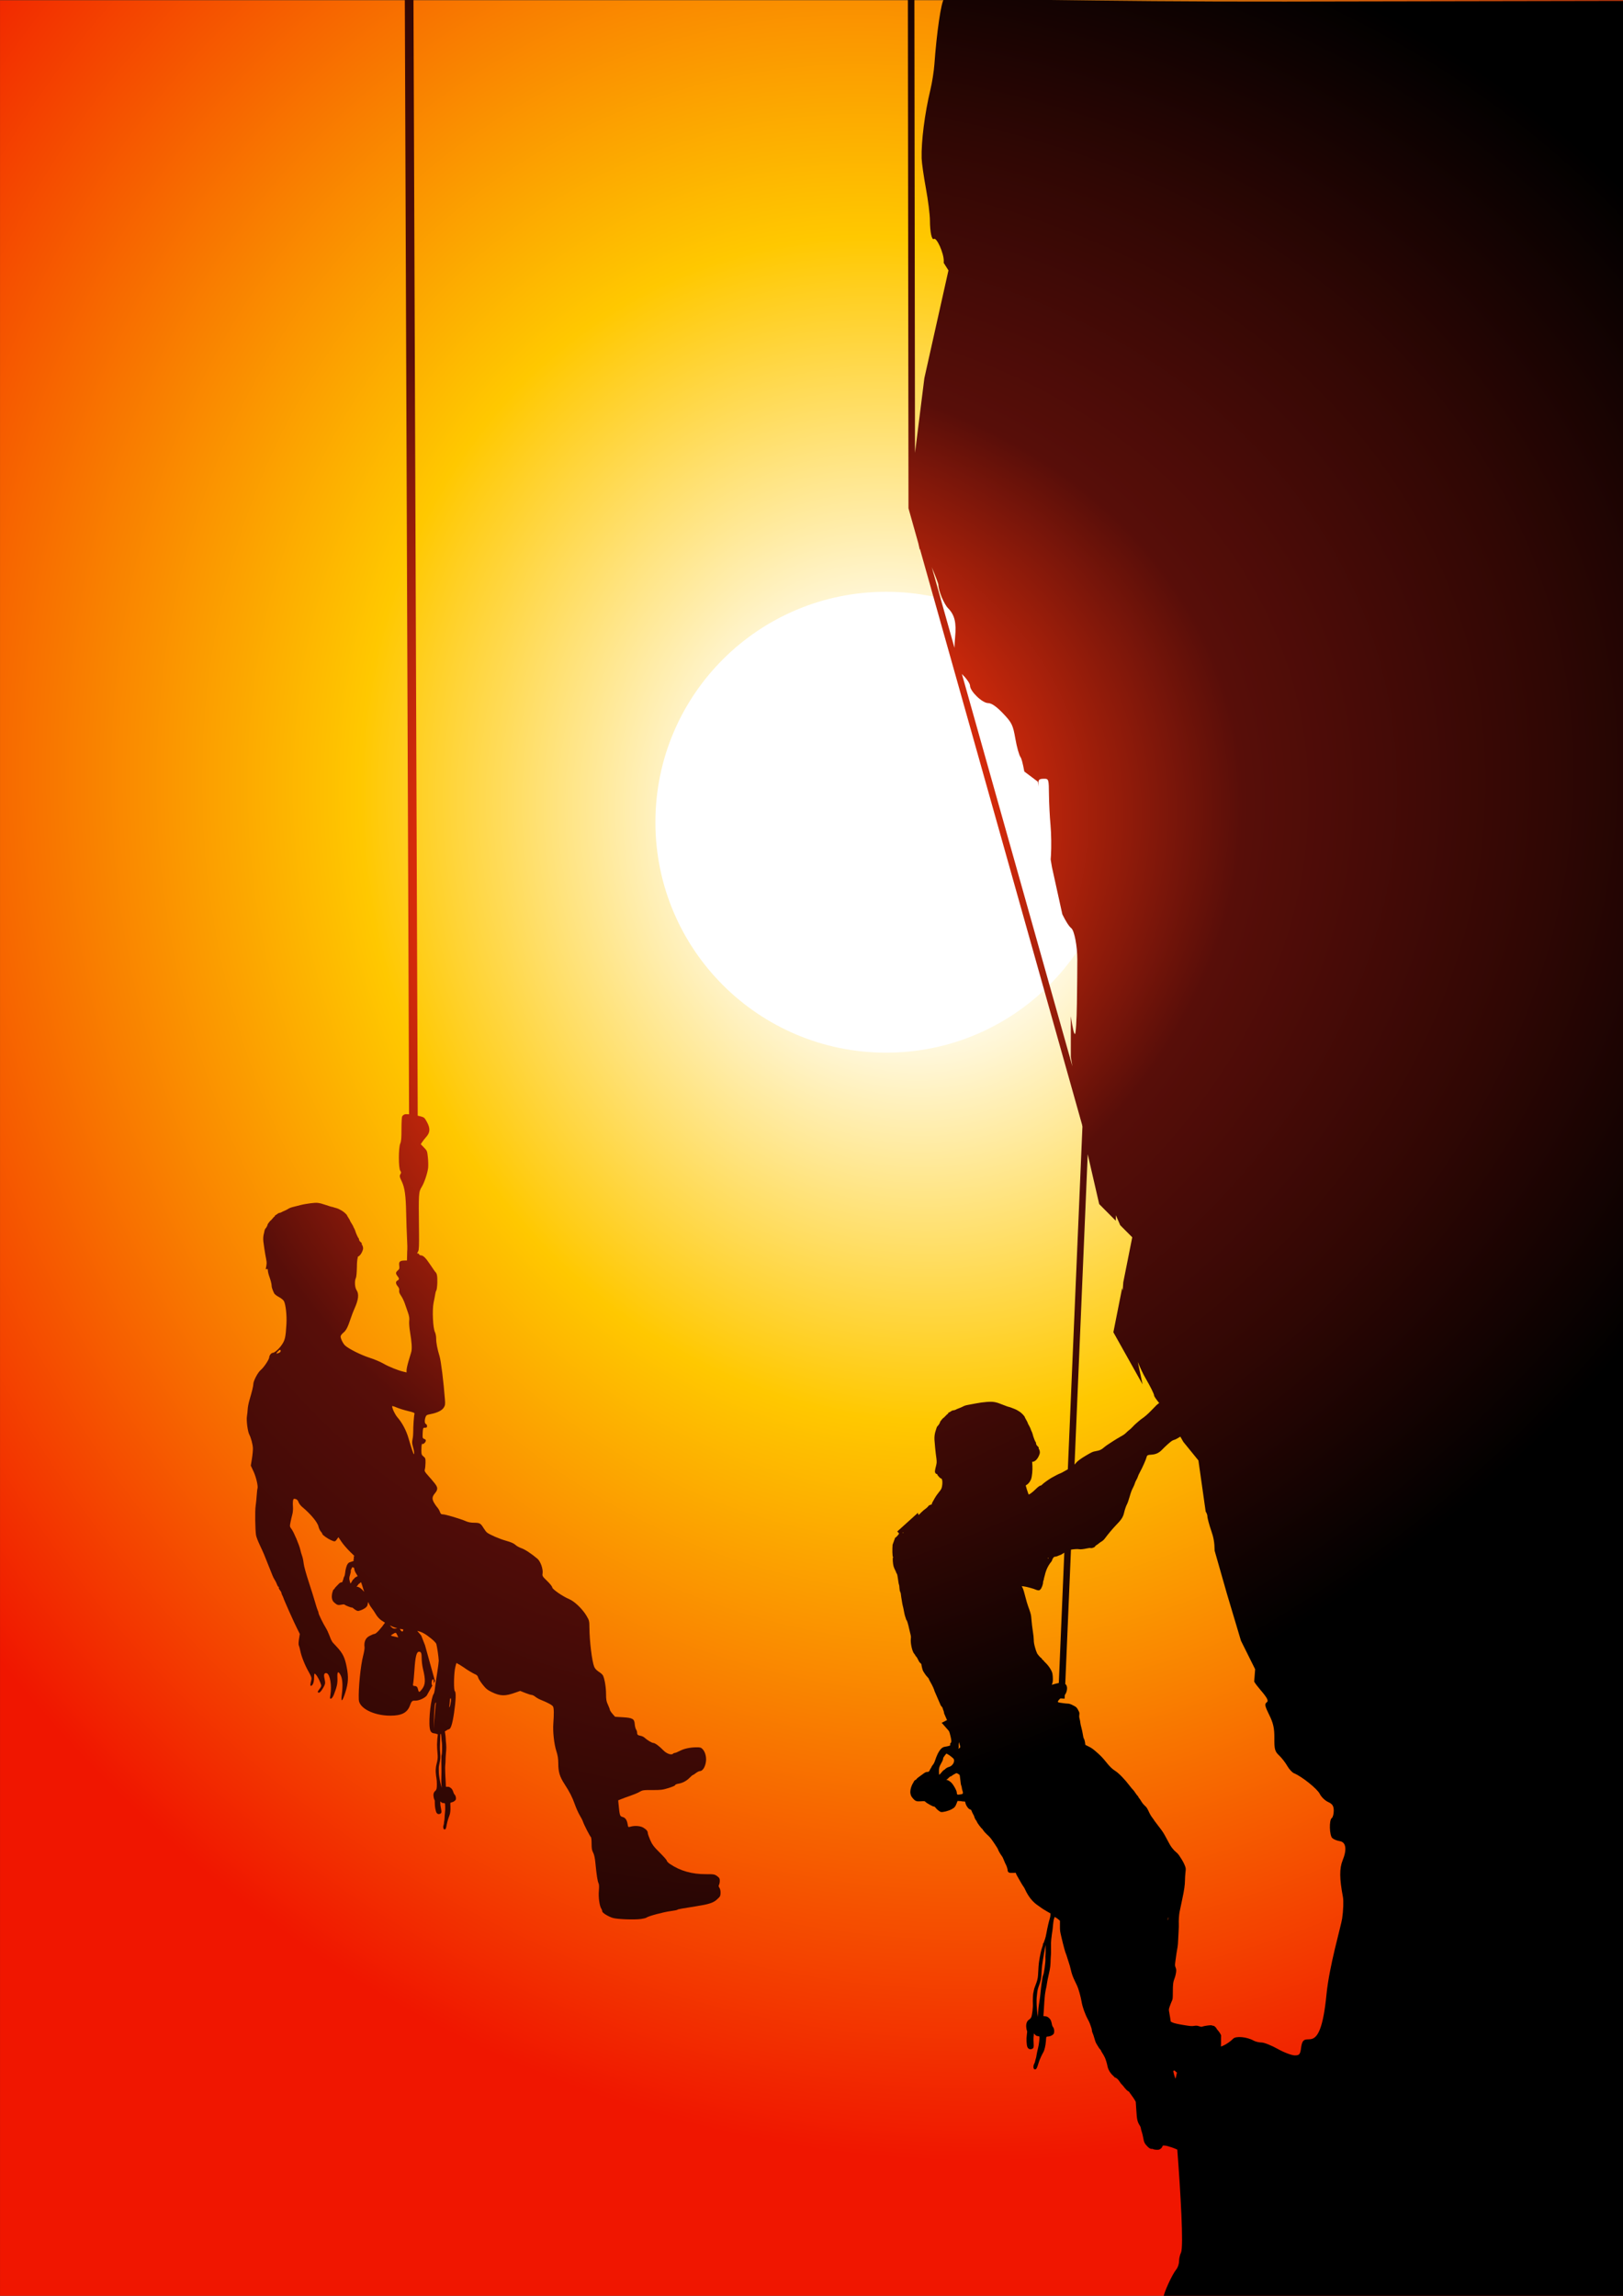 <?xml version="1.0" encoding="UTF-8" standalone="no"?>
<!-- Created with Inkscape (http://www.inkscape.org/) -->
<svg
   xmlns:dc="http://purl.org/dc/elements/1.1/"
   xmlns:cc="http://creativecommons.org/ns#"
   xmlns:rdf="http://www.w3.org/1999/02/22-rdf-syntax-ns#"
   xmlns:svg="http://www.w3.org/2000/svg"
   xmlns="http://www.w3.org/2000/svg"
   xmlns:xlink="http://www.w3.org/1999/xlink"
   xmlns:sodipodi="http://sodipodi.sourceforge.net/DTD/sodipodi-0.dtd"
   xmlns:inkscape="http://www.inkscape.org/namespaces/inkscape"
   version="1.0"
   width="744.094"
   height="1052.362"
   id="svg2"
   sodipodi:version="0.32"
   inkscape:version="0.46+devel, revision 19938"
   sodipodi:docname="climbers2.svg"
   inkscape:output_extension="org.inkscape.output.svg.inkscape"
   inkscape:export-filename="D:\MicroStock\NEW_PHOTO\Climberbis28ago08marco.png"
   inkscape:export-xdpi="598"
   inkscape:export-ydpi="598">
  <rect width="100%" height="100%" fill="#333333" stroke="none"/>
  <sodipodi:namedview
     inkscape:window-height="750"
     inkscape:window-width="1280"
     inkscape:pageshadow="2"
     inkscape:pageopacity="0.0"
     guidetolerance="10.0"
     gridtolerance="10.0"
     objecttolerance="10.0"
     borderopacity="1.0"
     bordercolor="#666666"
     pagecolor="#ffffff"
     id="base"
     showgrid="false"
     showguides="true"
     inkscape:guide-bbox="true"
     inkscape:zoom="0.38501211"
     inkscape:cx="335.31558"
     inkscape:cy="634.96123"
     inkscape:window-x="-8"
     inkscape:window-y="-8"
     inkscape:current-layer="svg2" />
  <defs
     id="defs4">
    <linearGradient
       id="linearGradient3291">
      <stop
         id="stop3293"
         offset="0"
         style="stop-color:#ffffff;stop-opacity:1" />
      <stop
         style="stop-color:#ffffff;stop-opacity:1;"
         offset="0.121"
         id="stop3552" />
      <stop
         id="stop3297"
         offset="0.445"
         style="stop-color:#ffc800;stop-opacity:1" />
      <stop
         id="stop3299"
         offset="1"
         style="stop-color:#f01600;stop-opacity:1;" />
    </linearGradient>
    <linearGradient
       id="linearGradient5933">
      <stop
         style="stop-color:#ff1100;stop-opacity:1;"
         offset="0"
         id="stop5935" />
      <stop
         id="stop3318"
         offset="0.25"
         style="stop-color:#ef310c;stop-opacity:1;" />
      <stop
         id="stop3314"
         offset="0.5"
         style="stop-color:#580e09;stop-opacity:1;" />
      <stop
         style="stop-color:#300704;stop-opacity:1;"
         offset="0.75"
         id="stop3316" />
      <stop
         style="stop-color:#000000;stop-opacity:1"
         offset="1"
         id="stop5937" />
    </linearGradient>
    <radialGradient
       inkscape:collect="always"
       xlink:href="#linearGradient3291"
       id="radialGradient2435"
       gradientUnits="userSpaceOnUse"
       gradientTransform="matrix(1.062,-0.086,0.012,1.156,-866.043,245.765)"
       cx="423.924"
       cy="147.877"
       fx="423.924"
       fy="147.877"
       r="526.841" />
    <radialGradient
       inkscape:collect="always"
       xlink:href="#linearGradient5933"
       id="radialGradient3542"
       cx="336.683"
       cy="464.848"
       fx="336.683"
       fy="464.848"
       r="168.543"
       gradientTransform="matrix(3.297,-0.818,0.639,2.574,-1120.318,-526.146)"
       gradientUnits="userSpaceOnUse" />
    <radialGradient
       inkscape:collect="always"
       xlink:href="#linearGradient5933"
       id="radialGradient3550"
       cx="348.716"
       cy="447.321"
       fx="348.716"
       fy="447.321"
       r="131.775"
       gradientTransform="matrix(4.134,0.019,-0.021,4.55,-1083.202,-1637.698)"
       gradientUnits="userSpaceOnUse" />
  </defs>
  <rect
     id="rect4129"
     style="fill:url(#radialGradient2435);fill-opacity:1.0;fill-rule:nonzero;stroke:none"
     y="0.092"
     x="-744.539"
     height="1054.015"
     width="744.531"
     transform="scale(-1,1)" />
  <path
     id="path2430"
     style="fill:#ffffff;fill-opacity:1;fill-rule:evenodd;stroke:none"
     d="m 300.483,376.894 c 0,58.337 47.354,105.628 105.767,105.628 58.414,0 105.767,-47.291 105.767,-105.628 0,-58.337 -47.354,-105.628 -105.767,-105.628 -58.414,0 -105.767,47.291 -105.767,105.628 l 0,0 z" />
  <path
     style="fill:url(#radialGradient3542);fill-opacity:1"
     d="m 744.536,0.406 0.84,527.219 0.84,527.219 -106.419,0.187 c -102.964,0.167 -106.416,0.089 -106.419,-1.687 -0.003,-1.996 3.9,-10.599 5.943,-13.125 0.698,-0.863 1.247,-2.527 1.245,-3.719 -0.003,-1.192 0.403,-2.958 0.871,-3.906 1.322,-2.676 -0.244,-28.373 -1.68,-47.25 -0.13,-0.054 -0.285,-0.105 -0.374,-0.156 -0.427,-0.248 -2.757,-1.108 -2.956,-1.094 -0.058,0.004 -0.445,-0.122 -0.871,-0.281 -0.426,-0.159 -1.172,-0.297 -1.649,-0.312 -0.798,-0.025 -0.88,-0.011 -0.965,0.344 -0.145,0.606 -0.949,1.36 -1.649,1.531 -0.663,0.162 -2.628,-0.05 -2.645,-0.281 -0.004,-0.072 -0.206,-0.081 -0.467,-0.062 -0.702,0.05 -1.293,-0.285 -2.178,-1.188 -1.176,-1.199 -1.525,-1.883 -1.836,-3.75 -0.15,-0.899 -0.456,-2.184 -0.685,-2.844 -0.229,-0.66 -0.415,-1.41 -0.436,-1.688 -0.022,-0.278 -0.175,-0.739 -0.342,-1 -1.308,-2.046 -1.467,-2.78 -1.774,-7.812 l -0.218,-3.312 -0.529,-0.938 c -0.301,-0.524 -0.978,-1.508 -1.494,-2.188 -0.515,-0.68 -0.96,-1.305 -0.965,-1.375 -0.004,-0.07 -0.24,-0.246 -0.56,-0.406 -0.323,-0.161 -0.989,-0.791 -1.494,-1.438 -0.502,-0.643 -1.049,-1.326 -1.214,-1.469 -0.378,-0.329 -0.953,-1.059 -1.431,-1.844 -0.39,-0.639 -1.446,-1.495 -1.805,-1.469 -0.115,0.008 -0.213,-0.054 -0.218,-0.125 -0.004,-0.071 -0.405,-0.473 -0.871,-0.906 -1.191,-1.104 -2.155,-2.804 -2.396,-4.25 -0.183,-1.1 -0.969,-3.618 -1.338,-4.188 -0.098,-0.151 -0.212,-0.327 -0.218,-0.406 -0.004,-0.079 -0.339,-0.648 -0.747,-1.281 -0.408,-0.633 -0.739,-1.263 -0.747,-1.375 -0.009,-0.112 -0.154,-0.293 -0.311,-0.406 -0.157,-0.113 -0.539,-0.631 -0.84,-1.156 -0.301,-0.525 -0.683,-1.178 -0.871,-1.438 -0.188,-0.259 -0.474,-0.919 -0.622,-1.5 -0.275,-1.074 -0.924,-3.022 -1.245,-3.688 -0.097,-0.202 -0.19,-0.702 -0.218,-1.094 -0.026,-0.392 -0.206,-1.02 -0.373,-1.406 -0.168,-0.386 -0.384,-1.027 -0.498,-1.406 -0.114,-0.379 -0.494,-1.179 -0.84,-1.812 -1.403,-2.568 -2.581,-5.874 -2.987,-8.281 -0.412,-2.444 -1.45,-6.089 -2.054,-7.344 -0.325,-0.676 -0.751,-1.592 -0.965,-2.031 -0.98,-2.013 -1.519,-3.487 -1.898,-5.219 -0.225,-1.03 -0.648,-2.545 -0.933,-3.344 -0.285,-0.798 -0.647,-1.951 -0.809,-2.531 -0.162,-0.58 -0.381,-1.219 -0.498,-1.469 -0.368,-0.787 -1.23,-3.981 -2.147,-7.906 -0.587,-2.51 -0.638,-2.727 -0.622,-4.938 l 0,-2.375 -0.436,-0.375 c -0.253,-0.229 -0.792,-0.677 -1.214,-0.938 l -0.778,-0.438 -0.28,0.812 c -0.159,0.445 -0.377,1.726 -0.467,2.875 -0.09,1.149 -0.222,2.317 -0.28,2.594 -0.058,0.277 -0.154,0.932 -0.218,1.438 -0.064,0.505 -0.196,1.627 -0.311,2.5 -0.12,0.907 -0.17,2.632 -0.124,4 0.044,1.316 0.022,2.712 -0.03,3.125 -0.052,0.413 -0.111,1.268 -0.124,1.906 -0.061,2.934 -0.174,4.051 -0.809,6.812 -0.374,1.627 -0.773,3.553 -0.871,4.312 -0.099,0.76 -0.25,1.661 -0.342,2 -0.246,0.899 -0.649,3.322 -0.685,4.188 -0.017,0.411 -0.108,1.425 -0.187,2.25 -0.079,0.825 -0.155,2.452 -0.218,3.594 -0.062,1.142 -0.157,2.309 -0.187,2.594 -0.053,0.511 -0.049,0.5 0.716,0.531 0.854,0.035 1.42,0.342 2.178,1.156 0.472,0.507 0.734,1.21 1.058,2.906 0.063,0.331 0.289,0.77 0.498,1 0.427,0.472 0.615,1.789 0.374,2.688 -0.194,0.721 -1.479,1.447 -2.645,1.531 -0.971,0.07 -0.889,-0.049 -1.058,2.156 -0.157,2.046 -0.632,4.085 -1.182,5.062 -0.274,0.486 -0.735,1.346 -0.996,1.938 -0.261,0.591 -0.582,1.332 -0.716,1.625 -0.134,0.293 -0.344,0.963 -0.498,1.469 -0.585,1.923 -0.924,2.63 -1.276,2.75 -0.525,0.179 -0.806,0.031 -0.996,-0.531 -0.173,-0.513 -0.003,-1.53 0.374,-2.094 0.096,-0.143 0.286,-0.664 0.374,-1.125 0.087,-0.461 0.218,-0.968 0.311,-1.156 0.093,-0.189 0.235,-0.952 0.342,-1.688 0.107,-0.736 0.417,-2.104 0.653,-3.031 0.441,-1.73 0.809,-4.912 0.622,-5.312 -0.058,-0.124 -0.412,-0.218 -0.778,-0.25 -0.492,-0.043 -0.787,-0.208 -1.182,-0.625 l -0.529,-0.594 -0.062,0.625 c -0.026,0.333 -0.087,0.875 -0.124,1.219 -0.039,0.344 -0.035,1.437 0.03,2.438 0.143,2.196 0.013,2.652 -1.027,2.906 -0.824,0.202 -1.48,-0.142 -1.836,-0.969 -0.396,-0.919 -0.519,-3.857 -0.249,-5.594 0.188,-1.208 0.197,-1.632 0.03,-1.938 -0.116,-0.214 -0.269,-0.958 -0.311,-1.656 -0.1,-1.641 0.359,-2.752 1.369,-3.406 0.445,-0.288 0.766,-0.655 0.965,-1.125 0.39,-0.925 0.825,-4.534 0.716,-6.125 -0.093,-1.366 0.056,-4.673 0.249,-5.125 0.067,-0.156 0.148,-0.577 0.187,-0.938 0.039,-0.36 0.323,-1.321 0.653,-2.125 0.8,-1.945 1.2,-3.367 1.276,-4.875 0.182,-3.594 0.282,-4.902 0.498,-6.375 0.36,-2.461 1.034,-5.549 1.431,-6.5 0.196,-0.469 0.359,-1.052 0.342,-1.281 -0.017,-0.229 0.013,-0.401 0.093,-0.406 0.079,-0.006 0.252,-0.26 0.342,-0.562 0.09,-0.302 0.287,-0.921 0.467,-1.344 0.18,-0.422 0.482,-1.698 0.685,-2.844 0.404,-2.285 1.107,-5.351 1.525,-6.625 0.147,-0.448 0.295,-1.166 0.311,-1.594 l 0.03,-0.781 -1.867,-1.062 c -1.022,-0.588 -2.122,-1.289 -2.458,-1.562 -0.337,-0.273 -0.929,-0.695 -1.307,-0.938 -2.519,-1.613 -4.58,-4.206 -6.13,-7.656 -0.198,-0.441 -0.517,-0.965 -0.685,-1.156 -0.279,-0.319 -1.646,-2.649 -2.863,-4.844 -0.271,-0.49 -0.518,-0.975 -0.529,-1.125 -0.009,-0.15 -0.056,-0.281 -0.124,-0.281 -0.068,-3.6e-4 -0.756,0.016 -1.525,0.031 -1.258,0.025 -1.468,-0.01 -1.836,-0.375 -0.225,-0.223 -0.352,-0.52 -0.311,-0.656 0.092,-0.306 -0.485,-2.216 -0.84,-2.781 -0.144,-0.229 -0.519,-1.023 -0.809,-1.781 -0.29,-0.758 -0.687,-1.655 -0.933,-1.969 -0.604,-0.768 -1.753,-2.705 -1.774,-3 -0.017,-0.238 -0.745,-1.467 -1.462,-2.5 -0.21,-0.303 -0.666,-0.98 -1.027,-1.5 -1.06,-1.528 -1.44,-1.943 -2.707,-3.094 -0.661,-0.6 -1.403,-1.438 -1.649,-1.844 -0.246,-0.406 -0.511,-0.756 -0.591,-0.781 -0.285,-0.091 -2.208,-2.665 -2.334,-3.125 -0.071,-0.257 -0.201,-0.521 -0.28,-0.562 -0.218,-0.115 -0.907,-1.474 -0.933,-1.844 -0.013,-0.179 -0.247,-0.658 -0.498,-1.062 -0.251,-0.405 -0.539,-1.077 -0.685,-1.469 -0.186,-0.502 -0.389,-0.704 -0.622,-0.719 -0.704,-0.045 -1.924,-1.627 -2.209,-2.906 -0.164,-0.735 -0.178,-0.786 -0.685,-0.75 -0.292,0.021 -0.76,-0.029 -1.027,-0.094 -0.267,-0.065 -0.805,-0.117 -1.214,-0.125 l -0.716,-0.031 -0.498,1.281 c -0.516,1.364 -0.96,1.846 -2.24,2.531 -1.432,0.767 -3.933,1.413 -4.854,1.25 -0.527,-0.093 -1.889,-1.162 -2.458,-1.938 -0.29,-0.395 -0.563,-0.58 -0.809,-0.562 -0.442,0.032 -3.334,-1.58 -3.827,-2.125 -0.333,-0.367 -0.477,-0.395 -2.054,-0.281 -2.03,0.146 -2.597,-0.053 -3.641,-1.25 -0.826,-0.946 -0.944,-1.189 -1.182,-2.188 -0.299,-1.25 0.235,-3.474 1.214,-5 0.195,-0.304 0.347,-0.597 0.342,-0.656 -0.013,-0.166 0.652,-0.759 0.871,-0.781 0.107,-0.011 0.266,-0.196 0.374,-0.375 0.107,-0.179 0.55,-0.566 0.996,-0.875 0.446,-0.309 1.303,-0.917 1.898,-1.375 0.867,-0.668 1.26,-0.894 1.836,-0.938 0.851,-0.064 0.988,-0.137 1.276,-0.812 0.12,-0.282 0.356,-0.706 0.529,-0.938 0.173,-0.231 0.314,-0.494 0.311,-0.594 -0.003,-0.1 0.262,-0.519 0.591,-0.906 0.405,-0.476 0.769,-1.182 1.089,-2.188 0.261,-0.818 0.753,-2.084 1.12,-2.812 1.1,-2.184 2.059,-3.118 3.329,-3.312 1.324,-0.202 2.321,-0.468 2.427,-0.656 0.059,-0.104 0.03,-0.337 -0.03,-0.5 -0.073,-0.188 0.026,-0.373 0.218,-0.531 0.461,-0.376 0.413,-1.262 -0.062,-3.188 -0.531,-2.153 -0.522,-2.204 -1.431,-3.156 -0.407,-0.426 -1.242,-1.371 -1.867,-2.125 -0.236,-0.284 -0.506,-0.558 -0.747,-0.812 l 2.458,-1.25 -1.338,-3.062 c -0.009,-0.059 0.009,-0.134 0,-0.188 -0.082,-0.509 -0.232,-1.074 -0.342,-1.25 -0.11,-0.176 -0.232,-0.515 -0.249,-0.75 -0.026,-0.339 -0.442,-0.917 -0.902,-1.375 l -2.863,-6.594 c -0.234,-0.915 -0.945,-2.518 -1.774,-3.938 -0.468,-0.802 -0.861,-1.574 -0.871,-1.719 -0.009,-0.144 -0.33,-0.556 -0.716,-0.938 -0.385,-0.381 -0.91,-1.062 -1.151,-1.469 -0.241,-0.407 -0.542,-0.899 -0.716,-1.125 -0.243,-0.317 -0.763,-2.32 -0.84,-3.25 -0.004,-0.057 -0.271,-0.317 -0.56,-0.562 -0.296,-0.252 -0.713,-0.916 -0.965,-1.5 -0.245,-0.569 -0.592,-1.155 -0.809,-1.344 -0.217,-0.189 -0.426,-0.465 -0.436,-0.594 -0.009,-0.129 -0.227,-0.44 -0.467,-0.688 -0.936,-0.968 -1.823,-4.861 -1.587,-6.938 0.087,-0.767 0.062,-1.216 -0.187,-2.125 -0.175,-0.637 -0.441,-1.752 -0.591,-2.469 -0.384,-1.826 -0.979,-3.823 -1.12,-3.812 -0.116,0.008 -0.307,-0.499 -0.809,-2.156 -0.134,-0.442 -0.36,-1.469 -0.498,-2.281 -0.138,-0.812 -0.367,-1.836 -0.498,-2.281 -0.13,-0.446 -0.265,-1.241 -0.342,-1.781 -0.077,-0.54 -0.257,-1.562 -0.374,-2.281 -0.117,-0.72 -0.202,-1.386 -0.187,-1.469 0.017,-0.083 -0.082,-0.436 -0.249,-0.781 -0.192,-0.396 -0.334,-1.08 -0.374,-1.844 -0.035,-0.664 -0.099,-1.265 -0.155,-1.344 -0.119,-0.166 -0.376,-1.521 -0.622,-3.469 -0.106,-0.838 -0.263,-1.523 -0.436,-1.75 -0.155,-0.203 -0.302,-0.466 -0.311,-0.594 -0.009,-0.128 -0.218,-0.591 -0.467,-1.062 -0.249,-0.471 -0.583,-1.259 -0.716,-1.75 -0.321,-1.187 -0.483,-3.821 -0.249,-4 0.135,-0.103 0.151,-0.166 0,-0.25 -0.303,-0.168 -0.354,-3.592 -0.187,-5.594 L 410.344,705 c 0.004,-0.005 -0.004,-0.026 0,-0.031 0.098,-0.12 0.19,-0.215 0.249,-0.219 0.234,-0.017 1.603,-1.58 1.587,-1.812 -0.004,-0.061 -0.351,-0.456 -0.809,-0.906 l 0.03,-0.062 9.242,-8.344 0.093,-0.312 c 0.03,0.091 0.068,0.193 0.093,0.281 0.135,0.468 0.294,0.848 0.342,0.844 0.048,-0.004 0.579,-0.553 1.214,-1.188 0.634,-0.635 1.469,-1.341 1.867,-1.594 0.398,-0.252 0.952,-0.747 1.214,-1.094 0.261,-0.346 0.462,-0.598 0.467,-0.531 0.004,0.067 0.117,0.054 0.218,-0.062 0.1,-0.116 0.37,-0.232 0.622,-0.25 0.337,-0.024 0.452,-0.12 0.436,-0.344 -0.013,-0.167 0.177,-0.598 0.405,-0.969 0.227,-0.371 0.669,-1.147 0.965,-1.719 0.295,-0.571 1.105,-1.737 1.805,-2.594 1.097,-1.343 1.286,-1.7 1.462,-2.562 0.42,-2.058 0.179,-3.917 -0.498,-3.875 -0.295,0.018 -1.623,-1.44 -1.649,-1.812 -0.009,-0.124 -0.112,-0.195 -0.218,-0.188 -0.366,0.026 -0.807,-0.529 -0.84,-1 -0.017,-0.26 0.056,-0.908 0.187,-1.438 0.691,-2.79 0.716,-2.684 0.467,-4.844 -0.131,-1.137 -0.261,-2.081 -0.28,-2.125 -0.063,-0.148 -0.505,-4.824 -0.591,-6.281 -0.083,-1.41 0.115,-2.969 0.56,-4.188 0.115,-0.315 0.293,-0.841 0.374,-1.188 0.081,-0.347 0.299,-0.738 0.467,-0.875 0.424,-0.346 1.167,-1.542 1.151,-1.844 -0.013,-0.242 1.389,-1.952 1.618,-1.969 0.063,-0.004 0.458,-0.388 0.902,-0.875 0.444,-0.487 0.906,-0.9 0.996,-0.906 0.089,-0.006 0.173,-0.159 0.218,-0.344 0.044,-0.185 0.189,-0.333 0.342,-0.344 0.153,-0.011 0.556,-0.219 0.871,-0.469 0.362,-0.287 0.82,-0.471 1.214,-0.5 0.343,-0.025 0.809,-0.158 1.058,-0.312 0.249,-0.154 0.889,-0.442 1.431,-0.625 0.542,-0.183 1.388,-0.547 1.867,-0.812 0.586,-0.325 1.379,-0.582 2.365,-0.75 0.806,-0.137 2.452,-0.438 3.703,-0.688 1.322,-0.264 3.346,-0.554 4.823,-0.656 3.135,-0.218 4.13,-0.026 7.592,1.375 1.318,0.533 2.521,0.946 2.645,0.938 0.124,-0.009 0.685,0.183 1.245,0.406 0.56,0.223 1.199,0.478 1.431,0.562 0.492,0.179 1.003,0.444 2.209,1.219 0.861,0.552 2.308,2.104 2.334,2.469 0.009,0.103 0.14,0.362 0.28,0.594 0.513,0.846 1.075,1.956 1.089,2.156 0.009,0.113 0.322,0.705 0.685,1.344 0.363,0.638 0.645,1.285 0.653,1.406 0.009,0.121 0.169,0.539 0.373,0.938 0.205,0.398 0.448,1.021 0.529,1.406 0.205,0.978 1.171,3.543 1.338,3.531 0.076,-0.005 0.164,0.244 0.187,0.562 0.045,0.633 0.302,1.028 0.933,1.594 0.293,0.262 0.361,0.531 0.311,0.812 -0.039,0.229 0.047,0.378 0.156,0.406 0.104,0.027 0.234,0.415 0.311,0.875 0.116,0.69 0.049,1.027 -0.28,1.844 -0.659,1.64 -1.75,2.815 -2.769,2.969 l -0.436,0.062 0.124,1.812 c 0.117,2.02 -0.165,4.878 -0.591,6.094 -0.348,0.993 -1.283,2.219 -1.96,2.562 -0.284,0.144 -0.504,0.347 -0.498,0.438 0.017,0.242 1.021,3.39 1.214,3.812 0.166,0.363 0.184,0.362 1.276,-0.406 0.601,-0.423 1.505,-1.223 2.054,-1.781 0.864,-0.879 1.841,-1.616 2.116,-1.625 0.046,-10e-4 0.162,-0.025 0.249,-0.031 0.087,-0.006 0.405,-0.246 0.685,-0.531 0.642,-0.653 2.816,-2.208 4.263,-3.062 1.194,-0.705 3.765,-2.011 4.045,-2.031 0.094,-0.007 0.956,-0.445 1.898,-1 0.565,-0.333 1.069,-0.622 1.494,-0.844 l 6.69,-157.062 -0.187,-0.969 -74.306,-263.812 c -0.051,0.131 -0.098,0.249 -0.124,0.312 l -0.03,-0.281 -0.591,-2.656 -4.45,-15.812 -0.062,-0.188 0,-0.219 -0.278,-233.442 2.987,0 0.278,208.224 4.294,-34.25 11.046,-49.406 -2.178,-3.438 c 0.026,-0.319 0.03,-0.634 0.03,-0.938 -0.004,-3.6 -3.276,-10.874 -4.512,-10.031 -0.992,0.676 -1.813,-3.111 -1.836,-8.562 -0.009,-2.532 -0.825,-9.096 -1.836,-14.594 -1.011,-5.498 -1.901,-11.689 -1.96,-13.75 -0.226,-7.801 1.409,-20.655 4.014,-31.5 0.787,-3.275 1.611,-8.541 1.836,-11.688 0.99,-13.878 3.068,-28.928 4.482,-29.988 0.536,-0.402 70.89,1.385 156.33,1.238 L 744.536,0.406 z M 427.209,260.062 437.602,296.969 c 0.022,-1.466 0.11,-3.035 0.28,-4.812 0.651,-6.801 -0.189,-10.262 -3.236,-13.375 -1.876,-1.916 -4.383,-7.995 -4.419,-10.719 -0.009,-0.566 -1.324,-4.005 -3.018,-8 z m 13.785,48.875 50.658,179.844 -0.716,-4.281 0,-18.625 c 0.973,6.204 1.469,8.094 1.898,8.094 0.382,-6.2e-4 0.791,-6.351 0.902,-14.125 0.111,-7.775 0.19,-16.82 0.187,-20.094 -0.009,-6.097 -1.385,-13.215 -2.769,-14.281 -1.07,-0.824 -2.67,-3.425 -4.076,-6.312 l -0.03,-0.062 -4.761,-21.625 -0.591,-3.5 0.124,-1.812 c 0.246,-3.819 0.165,-10.057 -0.187,-13.875 -0.352,-3.818 -0.679,-10.17 -0.716,-14.125 -0.064,-6.855 -0.141,-7.191 -2.147,-7.188 -2.467,0.004 -2.949,0.278 -2.614,3.562 l -0.374,-2.25 -6.161,-4.625 c -0.739,-3.949 -1.29,-6.001 -1.743,-6.594 -0.627,-0.821 -1.701,-4.62 -2.365,-8.438 -1.1,-6.323 -1.606,-7.371 -5.694,-11.656 -2.983,-3.126 -5.268,-4.69 -6.815,-4.688 -2.647,0.004 -8.273,-5.419 -8.277,-7.969 -0.001,-0.896 -1.391,-3.002 -3.081,-4.688 -0.227,-0.226 -0.447,-0.452 -0.653,-0.688 z m 57.69,220.156 -6.037,142.219 c 0.198,-0.169 0.432,-0.405 0.591,-0.625 0.628,-0.87 2.159,-2.022 4.667,-3.5 2.743,-1.616 3.091,-1.768 4.45,-2 1.91,-0.326 2.651,-0.693 4.263,-2.094 0.275,-0.239 0.981,-0.729 1.587,-1.125 0.606,-0.396 1.534,-1.003 2.054,-1.344 0.811,-0.533 2.346,-1.477 4.699,-2.812 0.326,-0.185 0.94,-0.652 1.338,-1.062 0.398,-0.41 0.998,-0.962 1.369,-1.219 0.371,-0.257 1.101,-0.93 1.618,-1.5 0.517,-0.57 1.278,-1.312 1.711,-1.656 0.433,-0.344 1.043,-0.87 1.307,-1.125 0.264,-0.255 0.822,-0.685 1.245,-0.969 1.335,-0.897 2.785,-2.174 4.419,-3.875 2.3,-2.395 2.406,-2.517 3.485,-3.281 -1.368,-1.67 -2.333,-3.043 -2.334,-3.469 -10e-4,-0.669 -1.757,-4.206 -3.89,-7.844 -1.139,-1.943 -2.364,-4.518 -3.578,-7.5 l 2.178,10.25 -13.38,-23.875 4.014,-20.25 0.249,1.125 0.03,-0.438 c 0.106,-1.169 0.173,-2.291 0.249,-3.344 l 4.107,-20.625 -5.508,-5.531 -1.991,-4.562 c -0.013,0.521 -0.013,0.993 -0.03,1.531 -0.009,0.202 -0.026,0.713 -0.03,0.969 l -7.592,-7.625 -5.259,-22.844 z m 42.474,129.438 c -1.039,0.661 -2.213,1.306 -2.707,1.438 -0.301,0.08 -0.766,0.253 -1.027,0.406 -0.835,0.49 -2.998,2.435 -4.761,4.25 -1.314,1.353 -2.764,2.036 -4.667,2.156 -1.764,0.111 -2.144,0.256 -2.334,1.188 -0.182,0.896 -1.969,4.929 -3.049,6.844 -0.429,0.759 -0.854,1.718 -0.965,2.125 -0.111,0.407 -0.443,1.087 -0.716,1.531 -0.272,0.444 -0.566,1.135 -0.653,1.5 -0.088,0.365 -0.436,1.182 -0.778,1.844 -0.696,1.349 -0.996,2.157 -1.525,4 -0.522,1.818 -1.025,3.253 -1.307,3.75 -0.373,0.657 -0.956,2.307 -1.307,3.812 -0.49,2.101 -1.195,3.181 -4.014,6.062 -1.18,1.206 -3.783,4.348 -4.854,5.844 -0.288,0.402 -0.862,0.942 -1.276,1.188 -0.414,0.245 -0.983,0.627 -1.276,0.875 -0.293,0.248 -0.815,0.643 -1.151,0.844 -0.336,0.201 -0.673,0.494 -0.747,0.688 -0.156,0.412 -1.623,0.923 -2.085,0.719 -0.167,-0.074 -0.804,-0.012 -1.556,0.156 -1.678,0.376 -3.06,0.515 -3.703,0.375 -0.652,-0.142 -2.614,-0.003 -3.703,0.219 l -2.614,61.531 c 0.828,0.688 1.065,1.961 0.56,3.594 -0.194,0.626 -0.477,1.111 -0.778,1.531 l -0.062,1.625 -1.96,-0.094 c -0.205,0.163 -0.391,0.343 -0.56,0.531 -0.857,0.952 -0.79,1.267 0.28,1.406 0.357,0.046 1.116,0.162 1.711,0.25 0.595,0.088 1.5,0.17 1.991,0.188 0.617,0.022 1.213,0.207 1.991,0.594 2.004,0.996 2.116,1.069 3.112,3.094 0.22,0.447 0.247,0.735 0.155,1.469 -0.086,0.693 -0.053,1.172 0.156,1.906 0.152,0.535 0.279,1.299 0.311,1.719 0.03,0.42 0.267,1.446 0.498,2.281 0.23,0.835 0.53,2.207 0.653,3.062 0.138,0.956 0.323,1.735 0.498,1.969 0.156,0.209 0.394,0.946 0.498,1.625 l 0.155,1.188 1.245,0.625 c 1.684,0.806 2.232,1.226 4.419,3.156 1.297,1.145 2.49,2.384 3.672,3.875 1.831,2.31 2.888,3.351 4.45,4.344 1.577,1.002 4.333,3.839 6.503,6.719 0.6,0.797 1.256,1.576 1.462,1.75 0.206,0.174 0.725,0.848 1.151,1.5 0.427,0.652 0.936,1.319 1.12,1.469 0.184,0.15 0.302,0.374 0.311,0.5 0.009,0.126 0.158,0.322 0.28,0.438 0.22,0.209 0.492,0.615 1.369,2.031 0.253,0.409 0.834,1.084 1.307,1.5 0.635,0.559 1.023,1.07 1.462,2 1.027,2.172 1.23,2.514 2.116,3.688 0.475,0.629 0.867,1.227 0.871,1.281 0.004,0.054 0.795,1.084 1.774,2.344 1.969,2.534 2.346,3.124 3.641,5.562 1.649,3.106 1.815,3.399 2.645,4.5 0.455,0.604 1.241,1.451 1.743,1.844 0.578,0.453 1.217,1.156 1.711,1.938 0.428,0.678 0.885,1.408 1.027,1.625 0.556,0.852 1.284,2.358 1.556,3.219 0.255,0.807 0.248,1.105 0.062,2.656 -0.114,0.956 -0.212,2.578 -0.218,3.625 -0.009,1.828 -0.382,4.588 -1.12,7.938 -0.282,1.28 -1.019,4.729 -1.369,6.531 -0.255,1.313 -0.426,4.231 -0.342,5.344 0.044,0.556 -0.004,2.142 -0.093,3.5 -0.089,1.358 -0.198,3.231 -0.218,4.188 -0.022,0.957 -0.12,2.291 -0.249,2.938 -0.264,1.325 -0.703,4.14 -1.027,6.75 -0.21,1.69 -0.212,1.794 0.124,2.688 0.309,0.822 0.334,1.084 0.218,2.156 -0.073,0.672 -0.359,1.898 -0.685,2.75 -0.647,1.693 -0.798,2.589 -0.809,6.469 -0.009,2.844 -0.035,3.142 -0.467,4.031 -0.19,0.39 -0.608,1.426 -0.902,2.281 -0.531,1.545 -0.525,1.565 -0.28,2.812 0.135,0.691 0.349,1.944 0.467,2.781 l 0.218,1.5 0.778,0.406 c 0.828,0.411 2.967,0.862 6.534,1.406 1.868,0.285 2.45,0.313 3.454,0.156 1.059,-0.166 1.354,-0.117 2.303,0.188 0.932,0.299 1.152,0.289 1.587,0.094 0.278,-0.125 1.293,-0.32 2.24,-0.438 1.408,-0.175 1.795,-0.161 2.24,0.031 0.3,0.129 0.565,0.159 0.56,0.094 -0.004,-0.065 0.254,0.122 0.591,0.406 0.337,0.284 0.645,0.604 0.653,0.719 0.009,0.115 0.221,0.471 0.498,0.75 0.277,0.279 0.785,0.928 1.12,1.469 0.487,0.786 0.589,1.093 0.529,1.531 -0.039,0.302 -0.044,0.938 -0.03,1.438 0.035,1.449 9.6e-4,2.434 -0.062,3.188 1.626,-0.473 4.044,-1.981 5.632,-3.594 1.285,-1.305 6.333,-0.839 9.366,0.875 0.836,0.472 2.49,0.877 3.672,0.875 1.182,-0.002 4.525,1.337 7.437,2.969 2.912,1.632 6.425,2.94 7.779,2.938 2.156,-0.003 2.503,-0.459 2.925,-3.719 1.284,-9.915 8.516,7.547 11.606,-24.219 1.274,-13.096 6.654,-31.237 7.188,-34.844 0.534,-3.607 0.695,-8.058 0.342,-9.906 -1.579,-8.27 -1.634,-13.021 -0.124,-16.719 2.055,-5.035 1.557,-8.377 -1.338,-8.812 -1.24,-0.187 -2.771,-0.816 -3.392,-1.375 -1.343,-1.21 -1.538,-8.308 -0.249,-9.188 0.495,-0.338 0.905,-1.868 0.902,-3.406 -0.003,-2.144 -0.6,-3.069 -2.583,-3.969 -1.423,-0.645 -3.148,-2.328 -3.827,-3.719 -1.136,-2.324 -8.201,-7.979 -11.824,-9.469 -0.84,-0.345 -2.239,-1.878 -3.112,-3.406 -0.873,-1.528 -2.568,-3.701 -3.765,-4.812 -1.863,-1.729 -2.162,-2.844 -2.116,-7.844 0.044,-4.539 -0.494,-6.923 -2.365,-10.688 -1.976,-3.977 -2.184,-5.014 -1.151,-5.719 0.982,-0.67 0.37,-1.93 -2.863,-5.719 -1.321,-1.548 -2.211,-2.704 -2.863,-3.781 l 0.436,-5.688 -6.503,-13.062 -6.503,-21.75 -5.57,-19.531 c -0.058,-3.83 -0.479,-6.053 -1.525,-9.062 -0.988,-2.845 -1.803,-5.893 -1.805,-6.781 -10e-4,-0.605 -0.33,-1.402 -0.778,-2.094 l -3.329,-23.438 -6.908,-8.5 c -0.41,-0.772 -0.861,-1.561 -1.307,-2.281 -0.026,-0.039 -0.039,-0.086 -0.062,-0.125 z M 414.109,702.438 c -0.03,-0.011 -0.081,2e-5 -0.124,0.031 -0.086,0.062 -0.158,0.148 -0.155,0.188 0.003,0.04 0.096,0.069 0.187,0.062 0.09,-0.006 0.131,-0.092 0.124,-0.188 -0.003,-0.048 -4.9e-4,-0.083 -0.03,-0.094 z m 73.84,9.281 c -0.164,0.106 -0.347,0.208 -0.529,0.344 -0.453,0.338 -1.04,0.65 -1.307,0.719 -0.267,0.069 -0.77,0.271 -1.12,0.438 -0.35,0.166 -0.915,0.316 -1.245,0.344 -0.51,0.043 -0.643,0.169 -1.027,0.781 -0.248,0.396 -0.418,0.782 -0.373,0.844 0.044,0.062 -0.189,0.451 -0.529,0.875 -1.317,1.641 -2.245,3.587 -2.769,5.875 -0.085,0.37 -0.224,0.894 -0.311,1.156 -0.087,0.262 -0.164,0.599 -0.156,0.719 0.009,0.12 -0.07,0.419 -0.187,0.688 -0.116,0.269 -0.198,0.612 -0.187,0.781 0.051,0.741 -0.576,2.547 -1.089,3.125 -0.473,0.533 -0.588,0.612 -1.151,0.562 -0.349,-0.031 -0.838,-0.158 -1.058,-0.281 -0.704,-0.394 -4.562,-1.438 -5.819,-1.562 l -0.653,-0.031 0.467,0.906 c 0.254,0.513 0.773,2.271 1.182,3.938 0.407,1.654 1.016,3.69 1.338,4.531 0.746,1.947 1.245,3.596 1.307,4.344 0.231,2.797 0.61,6.01 0.871,7.5 0.174,0.988 0.329,2.483 0.342,3.312 0.017,1.178 0.148,1.933 0.56,3.438 0.29,1.059 0.612,2.037 0.716,2.188 0.103,0.151 0.178,0.35 0.187,0.469 0.022,0.288 1.595,2.171 1.805,2.156 0.09,-0.007 0.294,0.225 0.467,0.531 0.173,0.306 0.411,0.571 0.529,0.562 0.119,-0.009 0.241,0.077 0.249,0.188 0.009,0.11 0.151,0.329 0.342,0.5 1.295,1.162 2.521,2.724 3.174,4.062 0.47,0.963 0.578,1.365 0.685,2.781 0.124,1.656 0.026,2.649 -0.311,3.406 -0.173,0.387 -0.141,0.411 0.218,0.281 0.586,-0.212 1.948,-0.565 2.863,-0.75 L 487.948,711.719 z M 480.636,714 c -0.035,0.007 -0.07,0.062 -0.124,0.125 -0.099,0.115 -0.112,0.238 -0.062,0.281 0.117,0.102 0.264,-0.124 0.249,-0.344 -0.004,-0.052 -0.03,-0.069 -0.062,-0.062 z m -40.98,84.562 -0.093,0.656 c -0.047,0.367 -0.061,0.935 -0.03,1.25 0.03,0.315 0.013,0.709 -0.062,0.875 -0.156,0.352 -0.182,0.363 0.374,-0.031 0.484,-0.343 0.49,-0.424 0.093,-1.781 l -0.28,-0.969 z m -5.788,5.25 -0.747,0.938 c -0.41,0.516 -0.726,1.065 -0.716,1.219 0.026,0.407 -0.232,1.109 -0.84,2.188 -0.982,1.741 -1.128,2.252 -1.089,3.875 0.017,0.828 0.049,1.501 0.062,1.5 0.18,-0.021 0.958,-0.817 1.369,-1.375 0.292,-0.396 0.738,-0.798 0.933,-0.875 0.196,-0.077 0.364,-0.191 0.405,-0.25 0.263,-0.377 1.162,-0.933 1.711,-1.062 1.404,-0.33 2.55,-1.75 2.458,-3.031 -0.048,-0.667 -0.149,-0.761 -1.151,-1.594 -0.595,-0.494 -1.378,-1.046 -1.743,-1.219 l -0.653,-0.312 z m 4.636,8.969 c -0.052,-0.007 -0.106,-0.019 -0.124,0 -0.075,0.077 -0.453,0.285 -0.84,0.469 -0.387,0.183 -0.879,0.496 -1.089,0.688 -0.21,0.192 -0.508,0.362 -0.685,0.375 -0.177,0.013 -0.495,0.226 -0.716,0.5 -0.221,0.274 -0.642,0.646 -0.902,0.812 -0.381,0.244 -0.39,0.294 -0.124,0.281 0.513,-0.025 1.511,0.58 2.24,1.344 0.922,0.966 2.304,3.45 2.365,4.25 0.022,0.258 0.056,0.613 0.124,0.812 0.109,0.315 0.244,0.381 0.902,0.312 1.935,-0.202 2.071,-0.4 1.618,-1.75 -0.178,-0.531 -0.319,-1.23 -0.342,-1.562 -0.022,-0.332 -0.144,-0.709 -0.249,-0.875 -0.104,-0.166 -0.273,-1.326 -0.405,-2.562 -0.131,-1.236 -0.288,-2.274 -0.311,-2.281 -0.022,-0.007 -0.324,-0.239 -0.716,-0.5 -0.293,-0.196 -0.59,-0.29 -0.747,-0.312 z m 97.021,66.062 c -0.044,-0.036 -0.088,0.215 -0.124,0.594 -0.035,0.379 -0.045,0.711 0,0.75 0.045,0.039 0.122,-0.212 0.155,-0.594 0.035,-0.382 0.009,-0.714 -0.03,-0.75 z M 479.329,891.5 l -0.591,3.344 c -0.963,5.619 -1.118,6.924 -1.214,9.281 -0.106,2.596 -0.366,3.945 -1.214,6.125 -0.397,1.02 -0.671,2.045 -0.778,3.031 -0.089,0.82 -0.192,1.864 -0.249,2.312 -0.056,0.448 -0.076,1.892 -0.03,3.219 0.045,1.327 0.205,3.162 0.342,4.062 l 0.249,1.625 0.124,-2.344 c 0.075,-1.279 0.243,-2.711 0.342,-3.219 0.099,-0.508 0.22,-1.433 0.311,-2.031 0.173,-1.14 0.223,-1.503 0.56,-4.75 0.227,-2.184 0.333,-2.949 0.529,-4.094 0.071,-0.415 0.182,-1.134 0.249,-1.594 0.067,-0.46 0.188,-0.905 0.249,-1 0.435,-0.684 1.203,-6.154 1.089,-7.75 -0.03,-0.431 -0.022,-1.177 0.03,-1.625 0.051,-0.448 0.085,-1.643 0.062,-2.688 L 479.329,891.5 z m 59.121,57.594 c -0.143,-0.046 -0.262,-0.004 -0.436,0.125 -0.165,0.122 -0.112,0.446 0.249,1.719 0.224,0.791 0.408,1.32 0.716,1.906 0.191,-0.97 0.397,-1.92 0.622,-2.844 -0.198,-0.063 -0.36,-0.186 -0.591,-0.438 -0.258,-0.281 -0.417,-0.422 -0.56,-0.469 z"
     id="path2170"
     sodipodi:nodetypes="ccccsssscssssssssssssscccsssssssssssssssssssssssssssssssccccccsssssssssssssssssssssssssssssssssscccsssssssssssssssssssssscccsssssssssssssssssssssssssssscccsssssssssssssssssssssssssssscccsssccsssssssssssssssssssssssssssssssccsssccccssssssssssssssssssssssssssssssssssssssssssssssssssssssssscccssssssssssssccccccccccccccccssssssssccccssscccccsssscccccssscccsssssscccsssssssssssssscssccccccccccsccccssssssssssssssssssssssccscccsssssssssssscccssssssssssssssssssssssssssssssssssssscccssssssssssssscssssssssssssssssssssssscccccsscccsccssssccssssssssssssssscccssssssssssssssssscccssscccsssccccsssssssssscccsssssssssssssssssccssscccssssscccsssssssscccssccsc" />
  <path
     id="path1318"
     style="fill:#000000"
     d="" />
  <path
     id="path1316"
     style="fill:#000000"
     d="" />
  <path
     id="path22561"
     style="fill:#000000"
     d="" />
  <path
     id="path22563"
     style="fill:#000000"
     d="" />
  <path
     id="path22838"
     style="fill:#000000"
     d="" />
  <path
     id="path22840"
     style="fill:#000000"
     d="" />
  <path
     id="path23518"
     style="fill:#000000"
     d="" />
  <path
     id="path23520"
     style="fill:#000000"
     d="" />
  <path
     id="path23656"
     style="fill:#000000"
     d="" />
  <path
     id="path23658"
     style="fill:#000000"
     d="" />
  <path
     id="path5484"
     style="fill:#000000"
     d="" />
  <path
     id="path5486"
     style="fill:#000000"
     d="" />
  <path
     id="path8393"
     style="fill:#000000"
     d="" />
  <path
     id="path8395"
     style="fill:#000000"
     d="" />
  <path
     id="path33831"
     style="fill:#000000"
     d="" />
  <path
     id="path33833"
     style="fill:#000000"
     d="" />
  <path
     id="path2172"
     style="fill:#000000;fill-opacity:1;fill-rule:evenodd;stroke:none;stroke-width:1.994px;stroke-linecap:butt;stroke-linejoin:miter;stroke-opacity:1"
     d="M 2177.892,591.683 L 2177.892,591.683 z" />
  <rect
     id="rect7802"
     style="fill:#ffffff;fill-opacity:1;fill-rule:evenodd;stroke:none;stroke-width:4.026;stroke-linecap:round;stroke-linejoin:round;stroke-miterlimit:4;stroke-dasharray:none;stroke-dashoffset:0;stroke-opacity:1"
     y="883.112"
     x="1445.993"
     height="120.977"
     width="1096.475" />
  <rect
     style="fill:#ffffff;fill-opacity:1;fill-rule:nonzero;stroke:none"
     id="rect3546"
     width="300.451"
     height="143.419"
     x="-484.763"
     y="-145.282"
     transform="scale(-1,1)" />
  <path
     sodipodi:nodetypes="ccssscccsssssssssssssssssssssssssssssssssssssssssssssssssssssssssssscccssssssssssssssssssssssscccssssssssssssssssssssssssssssssssssssssssscccssssscsssscsssssssssssssssssssssssssssssscccssssssssssssssscsssssssssscccccssssccssssssssscsssccsssssssssssssssssssssssssccccccsssssssssssssssssssssssssssssssssssssssssssssscccssssssssssssssscccssssssssssssssssccssssssssssssssssssssssssssssssssssssssssscssssssssssscccssssssssssssscccssssssssssscccccccccssccscssssscccssccscscsccccsssscccscccccsccccccccccsssccssssccssccsscsccsccccccccssccscccssssscssccccssssccccssssccccccc"
     id="path2744"
     d="M 189.555,-1.765 191.511,511.409 c 0.439,0.098 0.913,0.197 1.338,0.312 1.614,0.438 1.821,0.622 2.894,2.594 1.593,2.929 1.469,4.831 -0.342,6.844 -0.706,0.785 -1.526,1.852 -1.867,2.375 l -0.622,0.938 1.462,1.531 c 1.44,1.473 1.494,1.597 1.805,4.594 0.176,1.699 0.22,3.883 0.093,4.844 -0.33,2.51 -1.739,6.689 -2.925,8.625 -1.428,2.333 -1.456,2.747 -1.245,20 0.083,6.802 -0.013,8.897 -0.374,9.5 -0.537,0.898 -0.598,1.275 -0.156,1 0.171,-0.106 0.419,0.057 0.529,0.344 0.11,0.287 0.509,0.531 0.871,0.531 1.083,0 2.232,1.16 4.387,4.406 1.122,1.69 2.15,3.154 2.272,3.25 0.689,0.543 0.949,1.908 0.871,4.781 -0.048,1.773 -0.271,3.443 -0.467,3.688 -0.195,0.244 -0.402,1.015 -0.498,1.688 -0.096,0.672 -0.442,2.426 -0.747,3.906 -0.689,3.354 -0.3,11.678 0.622,13.469 0.314,0.609 0.56,1.923 0.56,3 0,1.907 0.535,4.734 1.556,8.062 0.65,2.119 1.784,11.168 2.458,19.75 0.179,2.275 0.104,2.775 -0.529,3.781 -0.842,1.339 -3.014,2.398 -6.005,2.969 -1.774,0.339 -2.054,0.51 -2.365,1.406 -0.512,1.476 -0.416,2.924 0.187,3.156 0.629,0.243 0.707,1.599 0.093,1.656 -0.239,0.022 -0.678,0.037 -0.965,0.062 -0.396,0.036 -0.544,0.613 -0.622,2.406 -0.097,2.231 -0.064,2.409 0.747,2.719 0.644,0.246 0.796,0.484 0.653,1.031 -0.186,0.716 -1.446,1.694 -1.494,1.156 -0.013,-0.151 -0.148,-0.024 -0.28,0.312 -0.133,0.336 -0.223,1.582 -0.218,2.719 0.009,1.831 0.122,2.147 0.965,2.812 0.862,0.681 0.965,0.951 0.933,2.906 -0.017,1.187 -0.17,2.551 -0.311,3.031 -0.216,0.735 0.004,1.175 1.494,2.812 0.973,1.07 2.365,2.703 3.081,3.625 1.463,1.886 1.463,2.8 0.03,4.531 -1.257,1.52 -1.372,2.495 -0.467,4.156 0.435,0.798 1.172,1.858 1.618,2.344 0.446,0.486 0.968,1.412 1.182,2.031 0.313,0.903 0.595,1.094 1.369,1.094 1.148,1e-5 8.303,2.13 10.486,3.125 1.028,0.468 2.27,0.714 3.796,0.719 2.583,0.009 2.997,0.252 4.356,2.469 0.53,0.864 1.221,1.759 1.525,2 1.242,0.987 5.678,2.92 8.744,3.781 2.248,0.631 3.576,1.203 4.294,1.875 0.574,0.537 1.799,1.219 2.738,1.531 1.566,0.52 4.465,2.399 7.375,4.844 1.413,1.187 2.678,4.778 2.365,6.719 -0.19,1.176 -0.062,1.397 2.116,3.5 1.298,1.253 2.303,2.524 2.303,2.906 0,0.825 4.744,4.113 7.748,5.375 2.509,1.054 6.143,4.562 7.966,7.656 1.238,2.101 1.319,2.377 1.338,5.375 0.039,6.25 1.179,15.556 2.209,18.031 0.317,0.763 1.084,1.603 2.054,2.219 0.855,0.543 1.722,1.282 1.929,1.688 0.762,1.489 1.423,5.408 1.431,8.469 0.009,2.605 0.154,3.452 0.871,5 0.476,1.028 0.871,2.047 0.871,2.281 0,0.234 0.523,1.07 1.182,1.844 l 1.214,1.375 3.578,0.219 c 4.489,0.275 5.286,0.747 5.445,3.219 0.06,0.926 0.347,2.012 0.622,2.406 0.275,0.394 0.467,1.074 0.467,1.5 0,0.882 0.333,1.162 1.68,1.406 0.523,0.095 1.267,0.437 1.649,0.781 1.295,1.167 3.435,2.469 4.076,2.469 0.777,1e-5 2.711,1.418 4.605,3.375 1.502,1.551 3.695,2.32 4.45,1.562 0.215,-0.216 0.603,-0.375 0.871,-0.375 0.269,-10e-6 1.287,-0.426 2.272,-0.938 1.978,-1.028 4.57,-1.586 7.592,-1.625 1.69,-0.022 2.146,0.101 2.832,0.844 1.138,1.233 1.748,3.356 1.556,5.406 -0.241,2.582 -1.512,4.656 -2.8,4.656 -0.366,-10e-6 -1.178,0.395 -1.805,0.875 -0.627,0.48 -1.26,0.906 -1.4,0.906 -0.141,1e-5 -0.822,0.561 -1.525,1.281 -1.446,1.483 -3.259,2.424 -5.29,2.75 -0.762,0.122 -1.369,0.438 -1.369,0.656 0,0.219 -1.376,0.796 -3.049,1.312 -2.649,0.818 -3.581,0.927 -7.406,0.906 -4.098,-0.022 -4.496,0.047 -5.912,0.875 -0.835,0.488 -2.795,1.298 -4.325,1.812 -1.53,0.515 -3.358,1.196 -4.076,1.5 l -1.307,0.531 0.218,2.312 c 0.454,4.693 0.585,5.003 1.774,5.312 1.302,0.339 2.006,1.366 2.334,3.312 0.24,1.43 0.247,1.439 1.338,1.125 1.933,-0.557 4.501,-0.35 5.819,0.438 1.465,0.876 2.085,1.614 2.085,2.5 0,0.363 0.49,1.779 1.089,3.156 0.903,2.078 1.621,3.075 4.325,5.75 1.792,1.773 3.298,3.467 3.298,3.75 0,0.283 0.618,0.949 1.431,1.5 4.702,3.185 10.103,4.706 16.461,4.688 3.661,-0.011 4.003,0.044 5.165,0.875 1.013,0.724 1.245,1.127 1.245,2.094 0,0.654 -0.142,1.5 -0.342,1.875 -0.272,0.511 -0.216,0.86 0.187,1.438 0.547,0.785 0.676,2.781 0.249,3.812 -0.13,0.314 -0.917,1.117 -1.711,1.781 -1.576,1.317 -3.7,1.976 -9.491,2.875 -6.295,0.977 -8.166,1.32 -8.339,1.562 -0.096,0.134 -1.517,0.41 -3.143,0.625 -3.233,0.426 -10.22,2.3 -10.984,2.938 -0.264,0.22 -1.392,0.503 -2.489,0.656 -3.137,0.437 -11.111,0.137 -13.069,-0.5 -2.193,-0.713 -4.76,-2.317 -4.761,-3 -3.5e-4,-0.293 -0.184,-0.84 -0.436,-1.219 -0.831,-1.253 -1.379,-5.215 -1.12,-8.156 0.165,-1.869 0.118,-3.018 -0.156,-3.531 -0.436,-0.819 -0.9,-3.758 -1.431,-9.281 -0.227,-2.357 -0.575,-3.899 -1.058,-4.781 -0.556,-1.016 -0.689,-1.962 -0.685,-4.125 0.003,-1.531 -0.154,-2.852 -0.342,-2.969 -0.394,-0.244 -3.248,-5.818 -3.641,-7.125 -0.144,-0.48 -0.803,-1.761 -1.462,-2.844 -0.66,-1.082 -1.698,-3.451 -2.334,-5.25 -1.089,-3.079 -2.315,-5.477 -4.605,-9 -2.251,-3.462 -2.888,-5.571 -2.894,-9.688 -0.003,-2.049 -0.261,-3.56 -0.871,-5.438 -1.057,-3.251 -1.67,-8.951 -1.4,-12.656 0.33,-4.517 0.286,-7.041 -0.124,-7.812 -0.356,-0.668 -2.435,-1.8 -5.757,-3.125 -0.765,-0.305 -1.855,-0.928 -2.396,-1.375 -0.541,-0.447 -1.283,-0.812 -1.649,-0.812 -0.366,2e-5 -1.719,-0.428 -2.987,-0.938 l -2.272,-0.906 -2.147,0.75 c -4.703,1.711 -6.937,1.688 -10.829,-0.188 -2.012,-0.969 -2.774,-1.596 -4.294,-3.531 -1.014,-1.292 -1.924,-2.726 -2.023,-3.219 -0.107,-0.537 -0.534,-1.075 -1.089,-1.312 -1.283,-0.549 -3.759,-2.018 -5.694,-3.406 -0.907,-0.651 -2.069,-1.32 -3.174,-1.906 -0.284,0.959 -0.579,2.095 -0.716,3.031 -0.494,3.386 -0.501,9.567 0,9.906 0.614,0.416 0.473,4.26 -0.373,10.031 -0.736,5.015 -1.509,7.436 -2.427,7.438 -0.188,2.8e-4 -0.932,0.406 -1.774,0.969 0.026,0.201 0.063,0.405 0.093,0.594 0.166,1.026 0.279,2.109 0.28,2.438 9.2e-4,0.329 0.039,0.999 0.093,1.5 0.247,2.303 0.251,3.211 0.03,5.438 -0.13,1.311 -0.185,2.833 -0.187,3.438 -9.5e-4,0.605 -0.055,1.35 -0.093,1.625 -0.102,0.729 -0.121,2.663 -0.062,3.344 0.026,0.323 0.039,1.128 0.062,1.781 0.022,0.654 0.089,1.912 0.155,2.812 0.066,0.9 0.088,1.836 0.093,2.062 0.009,0.405 0.022,0.397 0.622,0.344 0.672,-0.059 1.13,0.127 1.805,0.688 0.421,0.349 0.728,0.892 1.151,2.188 0.083,0.253 0.281,0.591 0.467,0.75 0.382,0.326 0.659,1.303 0.56,2.031 -0.079,0.584 -0.994,1.285 -1.898,1.469 -0.754,0.153 -0.711,0.069 -0.622,1.812 0.083,1.618 -0.072,3.242 -0.405,4.062 -0.165,0.408 -0.446,1.167 -0.591,1.656 -0.145,0.489 -0.298,1.07 -0.374,1.312 -0.075,0.243 -0.21,0.776 -0.28,1.188 -0.265,1.565 -0.452,2.183 -0.716,2.312 -0.393,0.193 -0.604,0.109 -0.809,-0.312 -0.187,-0.384 -0.175,-1.208 0.062,-1.688 0.061,-0.122 0.134,-0.536 0.155,-0.906 0.022,-0.37 0.071,-0.78 0.124,-0.938 0.054,-0.157 0.145,-0.788 0.156,-1.375 0.009,-0.587 0.095,-1.688 0.187,-2.438 0.172,-1.399 0.124,-3.924 -0.062,-4.219 -0.058,-0.091 -0.333,-0.137 -0.622,-0.125 -0.389,0.016 -0.644,-0.088 -0.996,-0.375 l -0.498,-0.375 0.03,0.469 c 0.013,0.264 0.026,0.696 0.03,0.969 0.004,0.273 0.16,1.13 0.311,1.906 0.333,1.705 0.228,2.071 -0.56,2.375 -0.625,0.241 -1.163,0.049 -1.525,-0.562 -0.402,-0.68 -0.815,-2.988 -0.778,-4.375 0.026,-0.964 0.004,-1.277 -0.156,-1.5 -0.112,-0.156 -0.27,-0.708 -0.374,-1.25 -0.243,-1.275 -0.009,-2.198 0.716,-2.812 0.32,-0.271 0.514,-0.643 0.622,-1.031 0.213,-0.764 0.183,-3.609 -0.062,-4.844 -0.21,-1.06 -0.417,-3.626 -0.311,-4 0.035,-0.129 0.068,-0.496 0.062,-0.781 -0.004,-0.286 0.133,-1.056 0.311,-1.719 0.431,-1.603 0.589,-2.78 0.498,-3.969 -0.218,-2.832 -0.301,-3.825 -0.28,-5 0.026,-1.589 0.202,-3.559 0.374,-4.656 -0.026,-0.009 -0.066,0.011 -0.093,0 -0.493,-0.191 -1.061,-0.356 -1.276,-0.375 -1.561,-0.134 -2.11,-0.747 -2.365,-2.594 -0.557,-4.036 0.616,-13.924 1.836,-15.562 0.203,-0.273 0.445,-1.384 0.56,-2.531 0.115,-1.148 0.589,-4.34 1.027,-7.062 0.438,-2.723 0.731,-5.239 0.716,-5.594 -0.088,-1.986 -0.713,-6.171 -1.12,-7.719 -0.003,-0.006 0.003,-0.025 0,-0.031 -0.497,-0.779 -1.237,-1.512 -2.458,-2.5 -2.465,-1.993 -4.089,-2.956 -6.286,-3.438 l 1.836,2.156 1.743,4.469 4.543,16.344 -0.653,1.125 c 0.063,-0.274 0.094,-0.534 0.093,-0.844 -0.001,-0.686 -0.141,-1.126 -0.374,-1.094 -0.035,0.005 -0.058,0.038 -0.093,0.062 -0.277,0.189 -0.499,0.955 -0.498,1.719 0.001,0.686 0.141,1.097 0.374,1.062 l -2.645,4.719 c -0.063,0.061 -0.079,0.079 -0.155,0.156 -1.23,1.229 -3.69,2.22 -5.29,2.125 -1.18,-0.07 -1.516,0.271 -2.209,2.188 -1.212,3.349 -3.82,4.695 -9.024,4.688 -7.591,-0.011 -14.257,-3.392 -14.438,-7.312 -0.233,-5.039 0.822,-15.683 1.991,-20.125 0.442,-1.68 0.718,-3.448 0.653,-3.906 -0.343,-2.417 0.441,-4.242 2.178,-5.156 0.977,-0.515 2.047,-0.968 2.396,-0.969 0.73,-0.001 3.138,-2.669 4.792,-5.156 -0.515,-0.319 -1.06,-0.652 -1.618,-1.031 -0.92,-0.626 -1.967,-1.775 -2.52,-2.75 -0.524,-0.923 -1.463,-2.313 -2.085,-3.094 -0.469,-0.589 -0.987,-1.483 -1.525,-2.625 l -0.124,0.719 c -0.156,1.057 -0.386,1.445 -1.214,2.062 -0.925,0.691 -2.69,1.387 -3.392,1.344 -0.401,-0.025 -1.541,-0.722 -2.085,-1.25 -0.277,-0.269 -0.476,-0.346 -0.653,-0.312 -0.319,0.061 -2.754,-0.887 -3.205,-1.25 -0.303,-0.245 -0.387,-0.28 -1.525,-0.062 -1.465,0.28 -1.934,0.176 -2.894,-0.625 -0.759,-0.633 -0.907,-0.779 -1.245,-1.5 -0.422,-0.904 -0.376,-2.627 0.093,-3.844 0.093,-0.242 0.168,-0.487 0.155,-0.531 -0.035,-0.123 0.371,-0.59 0.529,-0.625 0.077,-0.017 0.168,-0.17 0.218,-0.312 0.049,-0.142 0.315,-0.483 0.591,-0.75 0.277,-0.267 0.789,-0.797 1.151,-1.188 0.527,-0.569 0.767,-0.732 1.182,-0.812 0.613,-0.12 0.677,-0.192 0.778,-0.719 0.044,-0.219 0.19,-0.532 0.28,-0.719 0.089,-0.186 0.111,-0.395 0.093,-0.469 -0.017,-0.074 0.133,-0.434 0.311,-0.75 0.219,-0.388 0.364,-0.945 0.436,-1.719 0.058,-0.63 0.223,-1.584 0.374,-2.156 0.451,-1.716 0.998,-2.53 1.898,-2.781 0.937,-0.262 1.633,-0.538 1.68,-0.688 0.026,-0.082 -0.022,-0.228 -0.093,-0.344 -0.084,-0.133 -0.085,-0.304 0.03,-0.438 0.185,-0.213 0.189,-0.589 -0.03,-1.219 0.168,-0.007 0.33,-0.025 0.498,-0.031 l -1.96,-1.906 c -1.56,-1.519 -3.414,-3.699 -4.138,-4.812 l -1.338,-2 -0.747,1.031 c -0.76,1.072 -0.956,1.104 -2.769,0.281 -1.524,-0.691 -3.858,-2.37 -3.858,-2.781 0,-0.219 -0.317,-0.73 -0.716,-1.156 -0.399,-0.426 -0.877,-1.471 -1.058,-2.281 -0.439,-1.962 -3.637,-5.781 -7.437,-8.938 -0.745,-0.619 -1.509,-1.633 -1.711,-2.25 -0.255,-0.777 -0.675,-1.23 -1.338,-1.406 -0.826,-0.22 -0.966,-0.116 -1.151,0.625 -0.118,0.473 -0.155,1.748 -0.062,2.844 0.094,1.115 -0.03,2.683 -0.28,3.562 -0.245,0.864 -0.621,2.493 -0.84,3.594 -0.381,1.915 -0.362,2.055 0.498,3.188 1.027,1.353 3.571,7.378 4.014,9.5 0.163,0.782 0.526,2.026 0.809,2.781 0.283,0.755 0.6,2.316 0.716,3.469 0.116,1.153 1.162,4.917 2.303,8.375 1.14,3.458 2.467,7.709 2.956,9.438 0.489,1.729 1.03,3.416 1.214,3.75 0.184,0.334 0.342,0.845 0.342,1.125 -5e-5,0.574 2.143,4.911 3.392,6.906 0.451,0.721 1.151,2.209 1.556,3.312 0.405,1.103 0.869,2.229 1.058,2.469 0.189,0.24 0.291,0.438 0.218,0.438 -0.073,3e-5 0.832,0.983 1.991,2.219 2.885,3.074 3.836,5.004 4.699,9.438 0.907,4.661 0.73,7.349 -0.653,11.719 -1.306,4.124 -2.071,4.687 -1.618,1.188 0.554,-4.28 0.384,-7.465 -0.498,-9.156 -1.129,-2.166 -1.638,-1.743 -1.494,1.219 0.12,2.452 -0.205,4.038 -1.618,7.656 -0.397,1.017 -0.953,1.772 -1.307,1.844 -0.547,0.11 -0.556,-0.067 -0.28,-1.75 0.699,-4.262 -0.187,-9.43 -1.68,-9.906 -0.887,-0.283 -1.389,0.403 -1.182,1.594 0.083,0.48 0.252,1.421 0.373,2.094 0.178,0.983 -0.009,1.605 -0.871,3.094 -1.041,1.793 -1.852,2.484 -2.334,2 -0.128,-0.129 -0.091,-0.467 0.093,-0.719 1.687,-2.303 1.639,-2.045 0.871,-4 -0.74,-1.887 -2.037,-3.875 -2.52,-3.875 -0.155,0 -0.249,0.921 -0.249,2.031 0,1.984 -0.657,3.562 -1.462,3.562 -0.353,0 -0.297,-0.656 0.249,-2.875 0.18,-0.733 -0.083,-1.484 -1.151,-3.344 -1.751,-3.049 -3.382,-7.088 -3.921,-9.719 -0.23,-1.125 -0.555,-2.318 -0.716,-2.625 -0.165,-0.315 -0.124,-1.555 0.093,-2.875 l 0.374,-2.344 -1.431,-2.875 c -1.364,-2.7 -5.925,-12.932 -6.099,-13.688 -0.044,-0.192 -0.268,-0.705 -0.498,-1.125 -0.23,-0.42 -0.405,-0.934 -0.405,-1.156 0,-0.222 -0.336,-0.796 -0.716,-1.281 -0.38,-0.485 -0.602,-1.018 -0.498,-1.188 0.104,-0.17 0.059,-0.281 -0.124,-0.281 -0.184,2e-5 -0.502,-0.541 -0.716,-1.156 -0.214,-0.616 -0.668,-1.511 -0.996,-2 -0.327,-0.489 -0.778,-1.361 -0.996,-1.938 -0.439,-1.164 -3.025,-7.609 -3.921,-9.781 -0.316,-0.767 -1.201,-2.726 -1.991,-4.375 -0.791,-1.649 -1.55,-3.663 -1.68,-4.438 -0.394,-2.342 -0.52,-11.294 -0.187,-13.344 0.172,-1.057 0.385,-3.288 0.498,-4.906 0.113,-1.619 0.283,-3.015 0.342,-3.125 0.415,-0.771 -0.556,-5.096 -1.711,-7.625 l -1.338,-2.875 0.529,-3.25 c 0.285,-1.77 0.476,-3.917 0.436,-4.781 -0.081,-1.73 -0.861,-4.697 -1.649,-6.188 -0.753,-1.425 -1.408,-6.456 -1.089,-8.406 0.15,-0.916 0.309,-2.354 0.342,-3.219 0.035,-0.864 0.384,-2.747 0.809,-4.188 1.208,-4.095 1.767,-6.364 1.774,-7.312 0.009,-1.456 2.053,-5.361 3.392,-6.469 1.476,-1.222 3.921,-4.909 3.921,-5.906 -4e-5,-0.779 0.951,-1.969 1.556,-1.969 0.863,10e-6 2.898,-1.801 4.17,-3.656 1.502,-2.191 1.805,-3.501 2.147,-9.625 0.223,-3.994 -0.34,-9.007 -1.182,-10.5 -0.275,-0.488 -1.327,-1.314 -2.334,-1.844 -1.007,-0.529 -1.952,-1.296 -2.147,-1.719 -0.843,-1.83 -1.151,-2.778 -1.151,-3.688 0,-0.534 -0.401,-2.136 -0.902,-3.562 -0.494,-1.404 -0.758,-2.244 -0.871,-3.812 l -0.902,0.062 c 0.009,-0.07 0.018,-0.121 0.031,-0.188 0.499,-2.659 0.475,-2.609 0.124,-4.625 -0.184,-1.061 -0.354,-1.96 -0.373,-2 -0.067,-0.136 -0.712,-4.511 -0.871,-5.875 -0.154,-1.321 -0.044,-2.737 0.311,-3.906 0.091,-0.303 0.192,-0.857 0.249,-1.188 0.057,-0.33 0.254,-0.706 0.405,-0.844 0.38,-0.348 0.996,-1.499 0.965,-1.781 -0.026,-0.227 1.217,-1.878 1.431,-1.906 0.059,-0.008 0.418,-0.393 0.809,-0.875 0.392,-0.482 0.788,-0.895 0.871,-0.906 0.084,-0.011 0.217,-0.167 0.249,-0.344 0.03,-0.176 0.137,-0.325 0.28,-0.344 0.143,-0.019 0.495,-0.248 0.778,-0.5 0.325,-0.289 0.721,-0.483 1.089,-0.531 0.321,-0.042 0.77,-0.217 0.996,-0.375 0.226,-0.158 0.839,-0.424 1.338,-0.625 0.499,-0.202 1.244,-0.599 1.68,-0.875 0.534,-0.337 1.261,-0.633 2.178,-0.844 0.75,-0.172 2.292,-0.573 3.454,-0.875 1.228,-0.32 3.129,-0.636 4.512,-0.812 1.467,-0.187 2.462,-0.283 3.485,-0.156 1.023,0.127 2.07,0.436 3.734,1 1.267,0.43 2.404,0.796 2.52,0.781 0.116,-0.015 0.614,0.133 1.151,0.312 0.538,0.18 1.177,0.339 1.4,0.406 0.472,0.142 0.941,0.4 2.116,1.062 0.839,0.472 2.321,1.815 2.365,2.156 0.013,0.097 0.136,0.321 0.28,0.531 0.527,0.767 1.096,1.781 1.12,1.969 0.013,0.106 0.34,0.67 0.716,1.25 0.375,0.58 0.701,1.168 0.716,1.281 0.013,0.113 0.191,0.481 0.405,0.844 0.214,0.363 0.464,0.955 0.56,1.312 0.245,0.907 1.306,3.239 1.462,3.219 0.071,-0.009 0.179,0.234 0.218,0.531 0.076,0.592 0.34,0.971 0.965,1.469 0.289,0.231 0.343,0.42 0.311,0.688 -0.026,0.217 0.022,0.417 0.124,0.438 0.099,0.019 0.276,0.384 0.374,0.812 0.146,0.642 0.171,0.933 -0.093,1.719 -0.479,1.422 -1.322,2.5 -2.178,2.844 -0.19,0.749 -0.369,1.812 -0.436,3.312 -0.022,0.465 -0.022,0.977 -0.03,1.531 -0.045,2.334 -0.245,4.521 -0.467,4.938 -0.656,1.232 -0.507,4.307 0.28,5.5 1.237,1.876 0.966,4.377 -0.996,8.719 -0.434,0.96 -1.174,2.874 -1.618,4.219 -1.359,4.118 -2.125,5.616 -3.423,6.656 -0.693,0.556 -1.249,1.33 -1.245,1.719 0.013,1.056 1.182,3.359 2.116,4.188 1.722,1.528 7.226,4.301 11.077,5.531 2.2,0.702 5.058,1.898 6.348,2.656 2.465,1.449 6.746,3.166 9.242,3.75 l 1.462,0.344 0,-1.031 c 0,-0.569 0.381,-2.37 0.871,-4.031 0.49,-1.661 1.078,-3.599 1.276,-4.281 0.432,-1.489 0.232,-4.502 -0.56,-9.219 -0.327,-1.948 -0.486,-4.186 -0.374,-5.062 0.145,-1.126 -0.003,-2.186 -0.529,-3.688 -0.404,-1.153 -1.064,-3.01 -1.431,-4.125 -0.368,-1.115 -1.116,-2.725 -1.711,-3.594 -0.772,-1.127 -1.059,-1.842 -0.933,-2.5 0.123,-0.647 -0.068,-1.239 -0.653,-1.938 -1.018,-1.215 -1.053,-2.157 -0.124,-2.656 0.875,-0.47 0.875,-0.914 0,-2.031 -0.91,-1.162 -0.882,-1.688 0.155,-2.594 0.732,-0.639 0.822,-0.95 0.653,-2.188 -0.24,-1.756 0.23,-2.267 2.178,-2.344 l 1.369,-0.031 0.062,-2.344 c 0.017,-1.267 0.035,-2.464 0.093,-2.656 0.057,-0.192 0.013,-2.438 -0.124,-5.031 -0.136,-2.593 -0.325,-7.937 -0.405,-11.875 -0.159,-7.916 -0.634,-11.42 -2.023,-14.344 -1.029,-2.166 -1.096,-2.526 -0.529,-3.438 0.317,-0.51 0.299,-0.817 -0.156,-1.469 -0.832,-1.193 -0.831,-10.467 0,-12.438 0.444,-1.052 0.562,-2.486 0.56,-6.562 -9.6e-4,-2.881 0.134,-5.53 0.311,-5.875 0.178,-0.345 0.676,-0.768 1.12,-0.938 0.216,-0.083 0.593,-0.1 1.089,-0.094 0.279,0.004 0.621,0.035 0.965,0.062 l -1.957,-512.549 3.952,0 5.4e-4,-1.5e-4 0,-5e-5 0.003,0 z M 128.376,618.753 c -0.227,0.014 -0.578,0.298 -1.089,0.844 -0.854,0.913 -0.688,1.06 0.622,0.531 0.43,-0.174 0.778,-0.549 0.778,-0.844 0,-0.289 -0.088,-0.459 -0.218,-0.5 -0.026,-0.009 -0.061,-0.033 -0.093,-0.031 l -9e-5,-5e-5 8e-5,0 z m 51.56,25.781 c -0.096,-0.005 -0.155,-0.013 -0.155,0.031 0,1.084 1.338,3.878 2.458,5.156 2.156,2.46 4.022,5.971 5.041,9.5 0.527,1.825 1.267,4.239 1.649,5.344 0.382,1.104 0.739,2 0.809,2 0.292,2e-5 0.111,-1.562 -0.405,-3.344 -0.435,-1.503 -0.471,-2.269 -0.187,-3.562 0.198,-0.902 0.326,-2.415 0.311,-3.375 -0.035,-2.296 0.311,-7.338 0.56,-8.125 0.168,-0.532 -0.259,-0.724 -3.112,-1.406 -1.83,-0.438 -4.19,-1.195 -5.228,-1.656 -0.778,-0.346 -1.455,-0.549 -1.743,-0.562 l 0,5e-5 z m -18.421,73.812 -0.405,0.781 c -0.216,0.418 -0.344,0.824 -0.311,0.938 0.086,0.3 -0.009,0.866 -0.28,1.719 -0.437,1.376 -0.479,1.735 -0.187,2.938 0.149,0.614 0.302,1.127 0.311,1.125 0.129,-0.031 0.599,-0.707 0.809,-1.156 0.149,-0.319 0.367,-0.645 0.498,-0.719 0.131,-0.074 0.291,-0.171 0.311,-0.219 0.132,-0.303 0.676,-0.795 1.058,-0.938 0.244,-0.091 0.464,-0.202 0.653,-0.375 -0.174,-0.292 -0.333,-0.606 -0.56,-0.938 -0.648,-0.945 -0.989,-1.831 -1.058,-2.812 -0.104,-0.045 -0.242,-0.133 -0.311,-0.156 l -0.529,-0.188 4e-4,0 z m 3.983,6.875 c -0.189,0.151 -0.379,0.292 -0.467,0.406 -0.123,0.16 -0.308,0.319 -0.436,0.344 -0.128,0.024 -0.319,0.246 -0.436,0.469 -0.117,0.222 -0.365,0.511 -0.529,0.656 -0.24,0.214 -0.254,0.251 -0.062,0.219 0.372,-0.062 1.208,0.306 1.867,0.812 0.434,0.334 1.033,0.952 1.525,1.562 -0.271,-0.813 -0.536,-1.642 -0.778,-2.5 -0.205,-0.729 -0.469,-1.421 -0.685,-1.969 l 1.2e-4,0 z m 5.228,14.75 c -0.511,0.249 -0.993,0.452 -1.431,0.594 l 1.431,-0.594 z m 7.997,5.094 c 0.134,0.172 0.302,0.361 0.529,0.594 0.819,0.836 1.5,1.03 2.52,0.781 0.151,-0.037 0.245,-0.044 0.374,-0.062 -1.171,-0.314 -2.272,-0.739 -3.423,-1.312 l -2.2e-4,0 z m 4.574,1.562 c 0.076,0.093 0.169,0.206 0.218,0.344 0.169,0.482 0.581,0.876 0.934,0.875 0.29,-4.7e-4 0.41,-0.288 0.436,-0.938 -0.548,-0.07 -1.079,-0.179 -1.587,-0.281 l 5e-5,0 z m -1.898,1.844 c -0.285,-0.056 -0.677,0.178 -1.4,0.625 -1.058,0.654 -1.044,0.69 0.653,1.031 0.972,0.196 1.819,0.397 1.898,0.438 0.079,0.04 -0.107,-0.421 -0.405,-1.031 -0.318,-0.651 -0.462,-1.007 -0.747,-1.062 l 8e-5,0 z m 10.984,8.656 c -0.079,-0.023 -0.205,0.002 -0.28,0 -1.122,-0.028 -1.699,2.293 -2.085,8.188 -0.18,2.749 -0.445,5.594 -0.591,6.281 -0.211,0.991 -0.059,1.251 0.778,1.25 0.704,-10e-4 1.187,0.449 1.4,1.375 0.39,1.697 0.592,1.7 1.805,0.156 1.68,-2.137 1.781,-4.222 0.467,-9.594 -0.299,-1.221 -0.551,-3.398 -0.56,-4.812 -0.013,-2.028 -0.198,-2.633 -0.933,-2.844 l 1.8e-4,0 z m 14.189,21.312 c -0.202,2.9e-4 -0.34,0.537 -0.342,1.188 -0.003,0.651 -0.099,1.658 -0.218,2.25 -0.155,0.776 -0.107,0.903 0.156,0.438 0.2,-0.355 0.407,-1.362 0.529,-2.25 0.123,-0.892 0.078,-1.625 -0.124,-1.625 l -4.7e-4,0 z m -6.752,1.938 c -0.044,-0.005 -0.129,0.101 -0.249,0.312 -0.228,0.401 -0.475,3.218 -0.56,6.25 l -0.156,5.5 0.342,-4.812 c 0.175,-2.638 0.422,-5.392 0.56,-6.188 0.121,-0.697 0.134,-1.054 0.062,-1.062 l 3.7e-4,0 z m 2.334,14.406 c -0.102,0.05 -0.188,0.12 -0.28,0.156 l -0.03,1.156 c -0.19,4.497 -0.192,5.52 -0.03,7.375 0.178,2.043 0.103,3.113 -0.342,4.906 -0.208,0.839 -0.326,1.654 -0.311,2.438 0.013,0.651 0.03,1.487 0.03,1.844 7.5e-4,0.357 0.142,1.497 0.311,2.531 0.169,1.034 0.487,2.465 0.685,3.156 l 0.342,1.25 -0.155,-1.844 c -0.069,-1.009 -0.058,-2.155 -0.03,-2.562 0.026,-0.407 0.022,-1.116 0.03,-1.594 0.022,-0.91 0.062,-1.236 0,-3.812 -0.044,-1.733 -0.039,-2.303 0,-3.219 0.013,-0.332 -0.004,-0.915 0,-1.281 0.004,-0.367 0.056,-0.732 0.093,-0.812 0.272,-0.58 0.311,-4.95 0.062,-6.188 -0.067,-0.335 -0.119,-0.925 -0.124,-1.281 -0.004,-0.356 -0.095,-1.309 -0.218,-2.125 l -0.03,-0.094 -4e-5,-5e-5 -0.002,0 z m 174.533,124.562 4e-5,0 -4e-5,0 z"
     style="fill:url(#radialGradient3550);fill-opacity:1" />
</svg>
